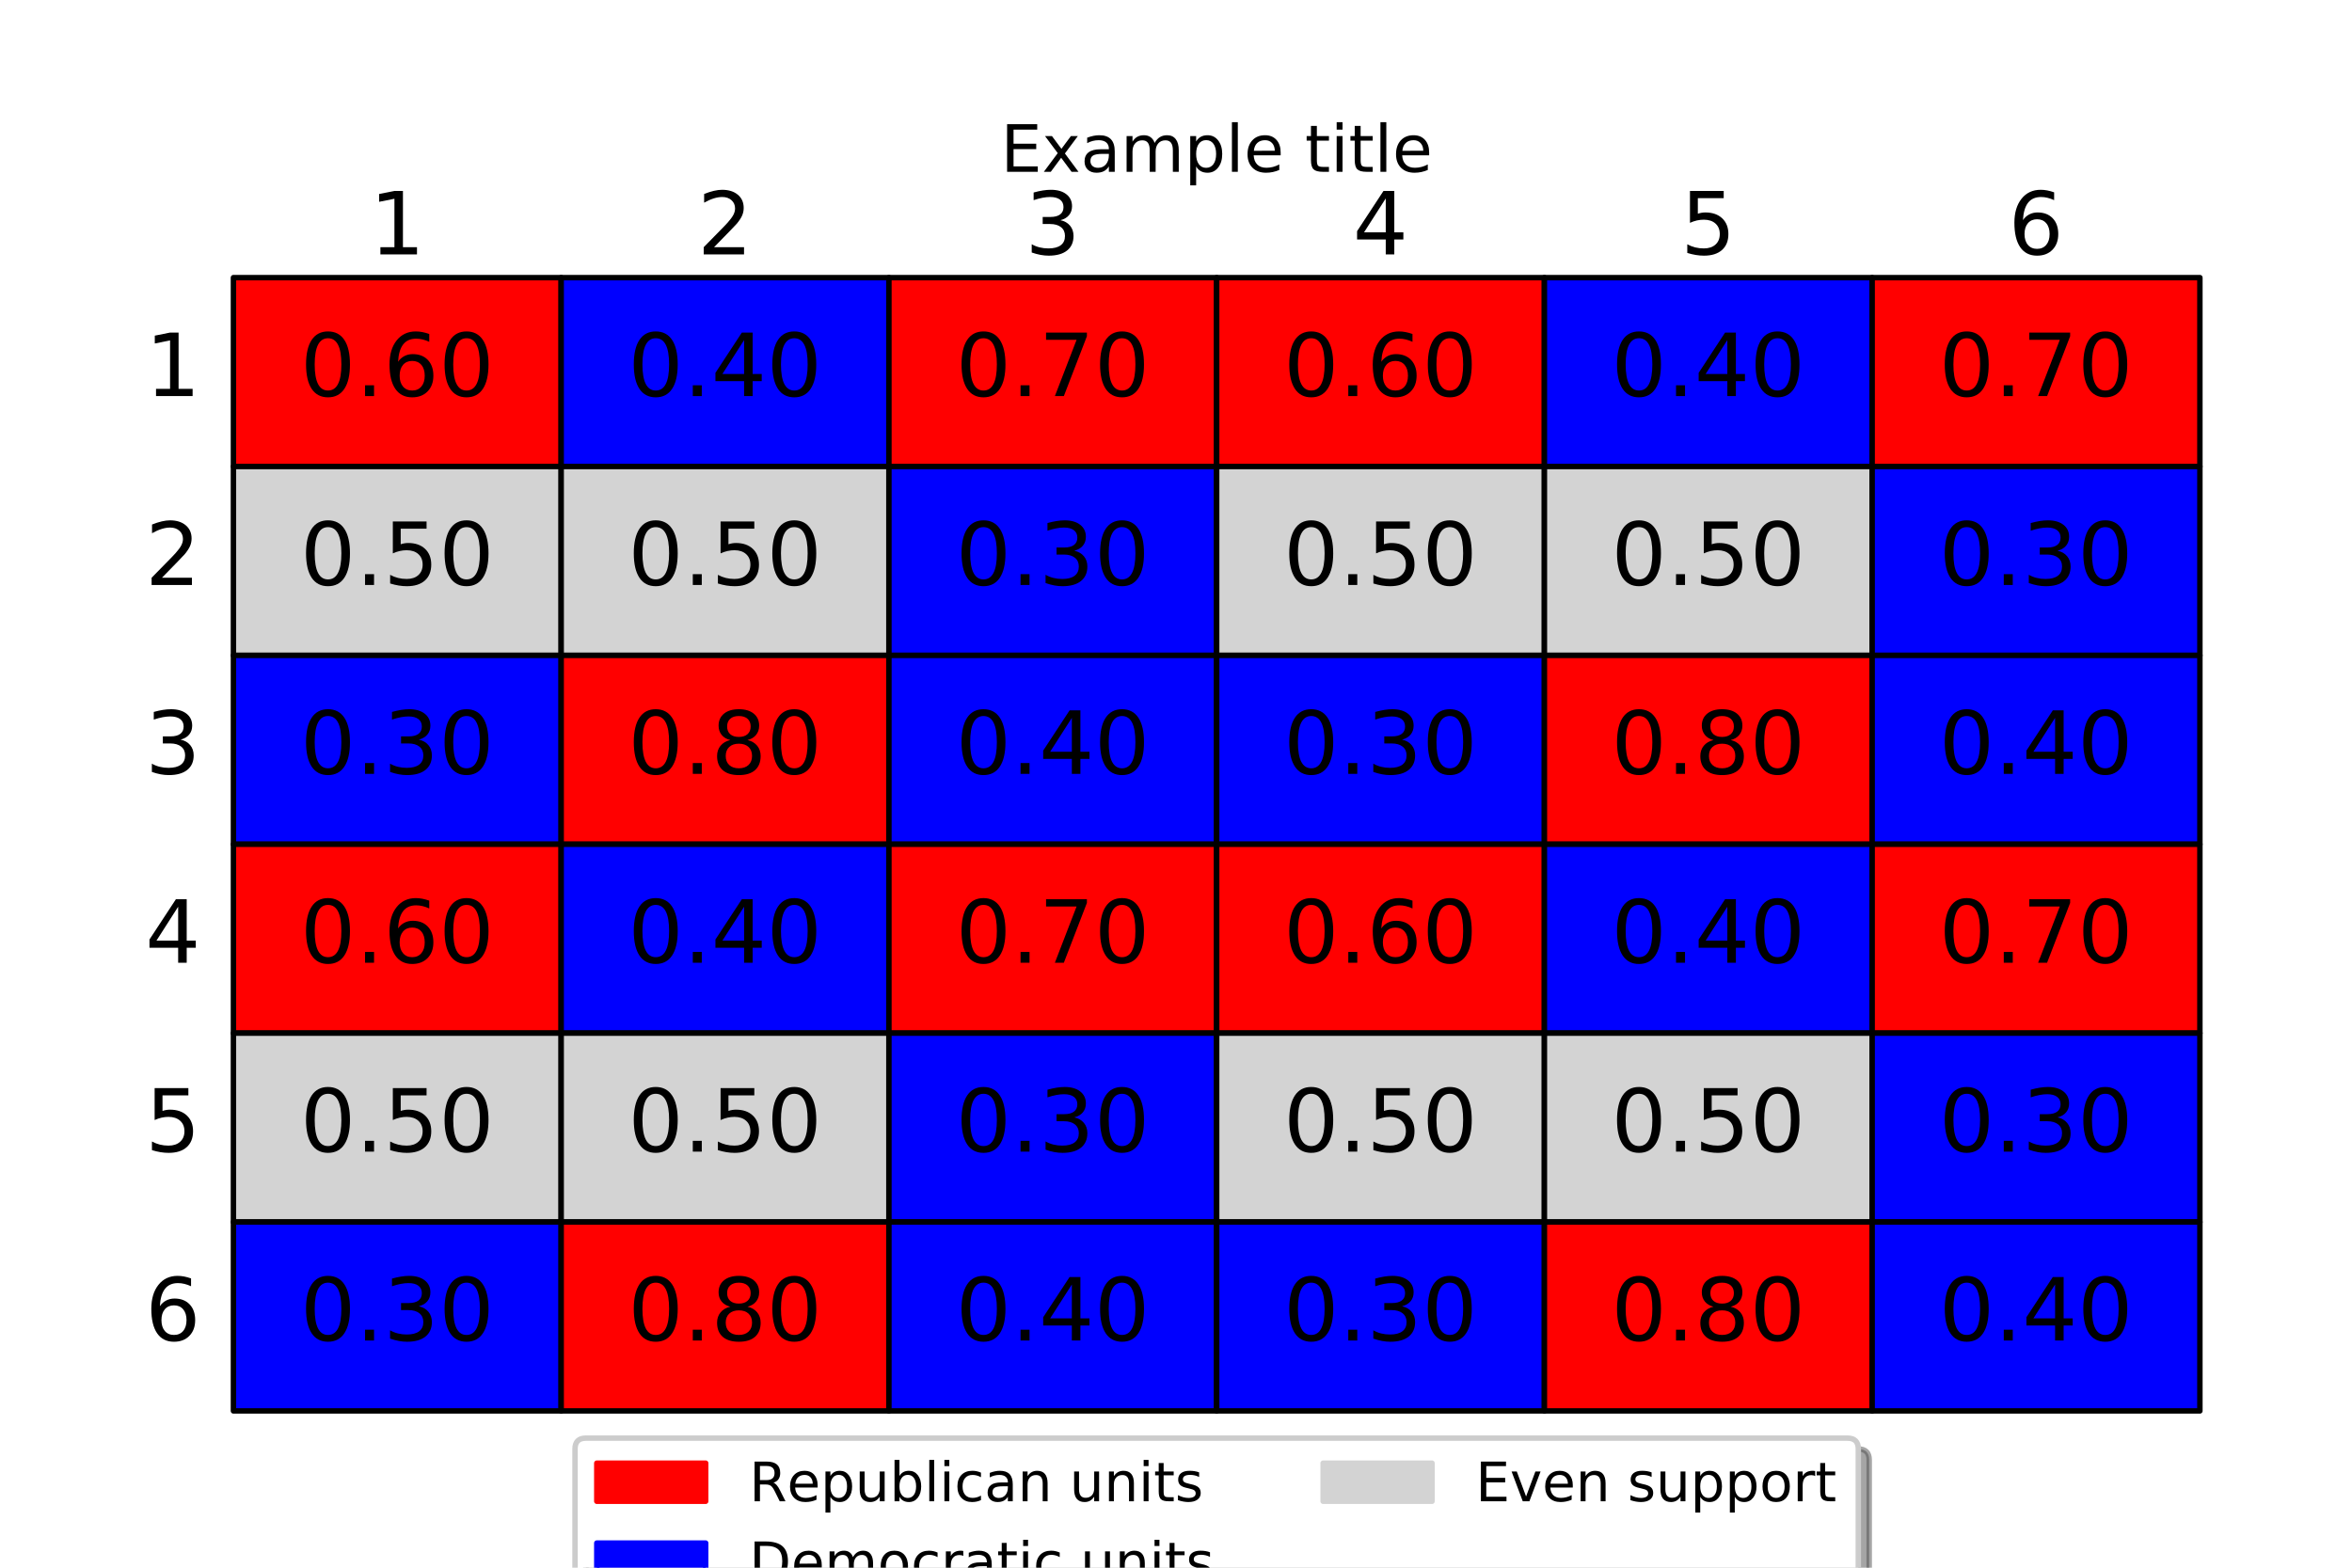 <?xml version="1.0" encoding="utf-8" standalone="no"?>
<!DOCTYPE svg PUBLIC "-//W3C//DTD SVG 1.1//EN"
  "http://www.w3.org/Graphics/SVG/1.1/DTD/svg11.dtd">
<!-- Created with matplotlib (http://matplotlib.org/) -->
<svg height="288pt" version="1.1" viewBox="0 0 432 288" width="432pt" xmlns="http://www.w3.org/2000/svg" xmlns:xlink="http://www.w3.org/1999/xlink">
 <defs>
  <style type="text/css">
*{stroke-linecap:butt;stroke-linejoin:round;}
  </style>
 </defs>
 <g id="figure_1">
  <g id="patch_1">
   <path d="M 0 288 
L 432 288 
L 432 0 
L 0 0 
z
" style="fill:#ffffff;"/>
  </g>
  <g id="axes_1">
   <g id="table_1">
    <g id="patch_2">
     <path d="M 42.875 51 
L 103.073 51 
L 103.073 33.65 
L 42.875 33.65 
z
" style="fill:none;"/>
    </g>
    <g id="text_1">
     <!-- 1 -->
     <defs>
      <path d="M 12.406 8.297 
L 28.516 8.297 
L 28.516 63.922 
L 10.984 60.406 
L 10.984 69.391 
L 28.422 72.906 
L 38.281 72.906 
L 38.281 8.297 
L 54.391 8.297 
L 54.391 0 
L 12.406 0 
z
" id="DejaVuSans-31"/>
     </defs>
     <g transform="translate(67.884 46.74)scale(0.16 -0.16)">
      <use xlink:href="#DejaVuSans-31"/>
     </g>
    </g>
    <g id="patch_3">
     <path d="M 103.073 51 
L 163.271 51 
L 163.271 33.65 
L 103.073 33.65 
z
" style="fill:none;"/>
    </g>
    <g id="text_2">
     <!-- 2 -->
     <defs>
      <path d="M 19.188 8.297 
L 53.609 8.297 
L 53.609 0 
L 7.328 0 
L 7.328 8.297 
Q 12.938 14.109 22.625 23.891 
Q 32.328 33.688 34.812 36.531 
Q 39.547 41.844 41.422 45.531 
Q 43.312 49.219 43.312 52.781 
Q 43.312 58.594 39.234 62.25 
Q 35.156 65.922 28.609 65.922 
Q 23.969 65.922 18.812 64.312 
Q 13.672 62.703 7.812 59.422 
L 7.812 69.391 
Q 13.766 71.781 18.938 73 
Q 24.125 74.219 28.422 74.219 
Q 39.75 74.219 46.484 68.547 
Q 53.219 62.891 53.219 53.422 
Q 53.219 48.922 51.531 44.891 
Q 49.859 40.875 45.406 35.406 
Q 44.188 33.984 37.641 27.219 
Q 31.109 20.453 19.188 8.297 
z
" id="DejaVuSans-32"/>
     </defs>
     <g transform="translate(128.082 46.74)scale(0.16 -0.16)">
      <use xlink:href="#DejaVuSans-32"/>
     </g>
    </g>
    <g id="patch_4">
     <path d="M 163.271 51 
L 223.469 51 
L 223.469 33.65 
L 163.271 33.65 
z
" style="fill:none;"/>
    </g>
    <g id="text_3">
     <!-- 3 -->
     <defs>
      <path d="M 40.578 39.312 
Q 47.656 37.797 51.625 33 
Q 55.609 28.219 55.609 21.188 
Q 55.609 10.406 48.188 4.484 
Q 40.766 -1.422 27.094 -1.422 
Q 22.516 -1.422 17.656 -0.516 
Q 12.797 0.391 7.625 2.203 
L 7.625 11.719 
Q 11.719 9.328 16.594 8.109 
Q 21.484 6.891 26.812 6.891 
Q 36.078 6.891 40.938 10.547 
Q 45.797 14.203 45.797 21.188 
Q 45.797 27.641 41.281 31.266 
Q 36.766 34.906 28.719 34.906 
L 20.219 34.906 
L 20.219 43.016 
L 29.109 43.016 
Q 36.375 43.016 40.234 45.922 
Q 44.094 48.828 44.094 54.297 
Q 44.094 59.906 40.109 62.906 
Q 36.141 65.922 28.719 65.922 
Q 24.656 65.922 20.016 65.031 
Q 15.375 64.156 9.812 62.312 
L 9.812 71.094 
Q 15.438 72.656 20.344 73.438 
Q 25.25 74.219 29.594 74.219 
Q 40.828 74.219 47.359 69.109 
Q 53.906 64.016 53.906 55.328 
Q 53.906 49.266 50.438 45.094 
Q 46.969 40.922 40.578 39.312 
z
" id="DejaVuSans-33"/>
     </defs>
     <g transform="translate(188.28 46.74)scale(0.16 -0.16)">
      <use xlink:href="#DejaVuSans-33"/>
     </g>
    </g>
    <g id="patch_5">
     <path d="M 223.469 51 
L 283.667 51 
L 283.667 33.65 
L 223.469 33.65 
z
" style="fill:none;"/>
    </g>
    <g id="text_4">
     <!-- 4 -->
     <defs>
      <path d="M 37.797 64.312 
L 12.891 25.391 
L 37.797 25.391 
z
M 35.203 72.906 
L 47.609 72.906 
L 47.609 25.391 
L 58.016 25.391 
L 58.016 17.188 
L 47.609 17.188 
L 47.609 0 
L 37.797 0 
L 37.797 17.188 
L 4.891 17.188 
L 4.891 26.703 
z
" id="DejaVuSans-34"/>
     </defs>
     <g transform="translate(248.478 46.74)scale(0.16 -0.16)">
      <use xlink:href="#DejaVuSans-34"/>
     </g>
    </g>
    <g id="patch_6">
     <path d="M 283.667 51 
L 343.865 51 
L 343.865 33.65 
L 283.667 33.65 
z
" style="fill:none;"/>
    </g>
    <g id="text_5">
     <!-- 5 -->
     <defs>
      <path d="M 10.797 72.906 
L 49.516 72.906 
L 49.516 64.594 
L 19.828 64.594 
L 19.828 46.734 
Q 21.969 47.469 24.109 47.828 
Q 26.266 48.188 28.422 48.188 
Q 40.625 48.188 47.75 41.5 
Q 54.891 34.812 54.891 23.391 
Q 54.891 11.625 47.562 5.094 
Q 40.234 -1.422 26.906 -1.422 
Q 22.312 -1.422 17.547 -0.641 
Q 12.797 0.141 7.719 1.703 
L 7.719 11.625 
Q 12.109 9.234 16.797 8.062 
Q 21.484 6.891 26.703 6.891 
Q 35.156 6.891 40.078 11.328 
Q 45.016 15.766 45.016 23.391 
Q 45.016 31 40.078 35.438 
Q 35.156 39.891 26.703 39.891 
Q 22.75 39.891 18.812 39.016 
Q 14.891 38.141 10.797 36.281 
z
" id="DejaVuSans-35"/>
     </defs>
     <g transform="translate(308.676 46.74)scale(0.16 -0.16)">
      <use xlink:href="#DejaVuSans-35"/>
     </g>
    </g>
    <g id="patch_7">
     <path d="M 343.865 51 
L 404.062 51 
L 404.062 33.65 
L 343.865 33.65 
z
" style="fill:none;"/>
    </g>
    <g id="text_6">
     <!-- 6 -->
     <defs>
      <path d="M 33.016 40.375 
Q 26.375 40.375 22.484 35.828 
Q 18.609 31.297 18.609 23.391 
Q 18.609 15.531 22.484 10.953 
Q 26.375 6.391 33.016 6.391 
Q 39.656 6.391 43.531 10.953 
Q 47.406 15.531 47.406 23.391 
Q 47.406 31.297 43.531 35.828 
Q 39.656 40.375 33.016 40.375 
z
M 52.594 71.297 
L 52.594 62.312 
Q 48.875 64.062 45.094 64.984 
Q 41.312 65.922 37.594 65.922 
Q 27.828 65.922 22.672 59.328 
Q 17.531 52.734 16.797 39.406 
Q 19.672 43.656 24.016 45.922 
Q 28.375 48.188 33.594 48.188 
Q 44.578 48.188 50.953 41.516 
Q 57.328 34.859 57.328 23.391 
Q 57.328 12.156 50.688 5.359 
Q 44.047 -1.422 33.016 -1.422 
Q 20.359 -1.422 13.672 8.266 
Q 6.984 17.969 6.984 36.375 
Q 6.984 53.656 15.188 63.938 
Q 23.391 74.219 37.203 74.219 
Q 40.922 74.219 44.703 73.484 
Q 48.484 72.75 52.594 71.297 
z
" id="DejaVuSans-36"/>
     </defs>
     <g transform="translate(368.874 46.74)scale(0.16 -0.16)">
      <use xlink:href="#DejaVuSans-36"/>
     </g>
    </g>
    <g id="patch_8">
     <path d="M -17.323 85.7 
L 42.875 85.7 
L 42.875 51 
L -17.323 51 
z
" style="fill:none;"/>
    </g>
    <g id="text_7">
     <!-- 1 -->
     <g transform="translate(26.675 72.765)scale(0.16 -0.16)">
      <use xlink:href="#DejaVuSans-31"/>
     </g>
    </g>
    <g id="patch_9">
     <path d="M 42.875 85.7 
L 103.073 85.7 
L 103.073 51 
L 42.875 51 
z
" style="fill:#ff0000;stroke:#000000;stroke-linejoin:miter;"/>
    </g>
    <g id="text_8">
     <!-- 0.60 -->
     <defs>
      <path d="M 31.781 66.406 
Q 24.172 66.406 20.328 58.906 
Q 16.5 51.422 16.5 36.375 
Q 16.5 21.391 20.328 13.891 
Q 24.172 6.391 31.781 6.391 
Q 39.453 6.391 43.281 13.891 
Q 47.125 21.391 47.125 36.375 
Q 47.125 51.422 43.281 58.906 
Q 39.453 66.406 31.781 66.406 
z
M 31.781 74.219 
Q 44.047 74.219 50.516 64.516 
Q 56.984 54.828 56.984 36.375 
Q 56.984 17.969 50.516 8.266 
Q 44.047 -1.422 31.781 -1.422 
Q 19.531 -1.422 13.062 8.266 
Q 6.594 17.969 6.594 36.375 
Q 6.594 54.828 13.062 64.516 
Q 19.531 74.219 31.781 74.219 
z
" id="DejaVuSans-30"/>
      <path d="M 10.688 12.406 
L 21 12.406 
L 21 0 
L 10.688 0 
z
" id="DejaVuSans-2e"/>
     </defs>
     <g transform="translate(55.161 72.765)scale(0.16 -0.16)">
      <use xlink:href="#DejaVuSans-30"/>
      <use x="63.623" xlink:href="#DejaVuSans-2e"/>
      <use x="95.41" xlink:href="#DejaVuSans-36"/>
      <use x="159.033" xlink:href="#DejaVuSans-30"/>
     </g>
    </g>
    <g id="patch_10">
     <path d="M 103.073 85.7 
L 163.271 85.7 
L 163.271 51 
L 103.073 51 
z
" style="fill:#0000ff;stroke:#000000;stroke-linejoin:miter;"/>
    </g>
    <g id="text_9">
     <!-- 0.40 -->
     <g transform="translate(115.359 72.765)scale(0.16 -0.16)">
      <use xlink:href="#DejaVuSans-30"/>
      <use x="63.623" xlink:href="#DejaVuSans-2e"/>
      <use x="95.41" xlink:href="#DejaVuSans-34"/>
      <use x="159.033" xlink:href="#DejaVuSans-30"/>
     </g>
    </g>
    <g id="patch_11">
     <path d="M 163.271 85.7 
L 223.469 85.7 
L 223.469 51 
L 163.271 51 
z
" style="fill:#ff0000;stroke:#000000;stroke-linejoin:miter;"/>
    </g>
    <g id="text_10">
     <!-- 0.70 -->
     <defs>
      <path d="M 8.203 72.906 
L 55.078 72.906 
L 55.078 68.703 
L 28.609 0 
L 18.312 0 
L 43.219 64.594 
L 8.203 64.594 
z
" id="DejaVuSans-37"/>
     </defs>
     <g transform="translate(175.557 72.765)scale(0.16 -0.16)">
      <use xlink:href="#DejaVuSans-30"/>
      <use x="63.623" xlink:href="#DejaVuSans-2e"/>
      <use x="95.41" xlink:href="#DejaVuSans-37"/>
      <use x="159.033" xlink:href="#DejaVuSans-30"/>
     </g>
    </g>
    <g id="patch_12">
     <path d="M 223.469 85.7 
L 283.667 85.7 
L 283.667 51 
L 223.469 51 
z
" style="fill:#ff0000;stroke:#000000;stroke-linejoin:miter;"/>
    </g>
    <g id="text_11">
     <!-- 0.60 -->
     <g transform="translate(235.755 72.765)scale(0.16 -0.16)">
      <use xlink:href="#DejaVuSans-30"/>
      <use x="63.623" xlink:href="#DejaVuSans-2e"/>
      <use x="95.41" xlink:href="#DejaVuSans-36"/>
      <use x="159.033" xlink:href="#DejaVuSans-30"/>
     </g>
    </g>
    <g id="patch_13">
     <path d="M 283.667 85.7 
L 343.865 85.7 
L 343.865 51 
L 283.667 51 
z
" style="fill:#0000ff;stroke:#000000;stroke-linejoin:miter;"/>
    </g>
    <g id="text_12">
     <!-- 0.40 -->
     <g transform="translate(295.953 72.765)scale(0.16 -0.16)">
      <use xlink:href="#DejaVuSans-30"/>
      <use x="63.623" xlink:href="#DejaVuSans-2e"/>
      <use x="95.41" xlink:href="#DejaVuSans-34"/>
      <use x="159.033" xlink:href="#DejaVuSans-30"/>
     </g>
    </g>
    <g id="patch_14">
     <path d="M 343.865 85.7 
L 404.062 85.7 
L 404.062 51 
L 343.865 51 
z
" style="fill:#ff0000;stroke:#000000;stroke-linejoin:miter;"/>
    </g>
    <g id="text_13">
     <!-- 0.70 -->
     <g transform="translate(356.151 72.765)scale(0.16 -0.16)">
      <use xlink:href="#DejaVuSans-30"/>
      <use x="63.623" xlink:href="#DejaVuSans-2e"/>
      <use x="95.41" xlink:href="#DejaVuSans-37"/>
      <use x="159.033" xlink:href="#DejaVuSans-30"/>
     </g>
    </g>
    <g id="patch_15">
     <path d="M -17.323 120.4 
L 42.875 120.4 
L 42.875 85.7 
L -17.323 85.7 
z
" style="fill:none;"/>
    </g>
    <g id="text_14">
     <!-- 2 -->
     <g transform="translate(26.675 107.465)scale(0.16 -0.16)">
      <use xlink:href="#DejaVuSans-32"/>
     </g>
    </g>
    <g id="patch_16">
     <path d="M 42.875 120.4 
L 103.073 120.4 
L 103.073 85.7 
L 42.875 85.7 
z
" style="fill:#d3d3d3;stroke:#000000;stroke-linejoin:miter;"/>
    </g>
    <g id="text_15">
     <!-- 0.50 -->
     <g transform="translate(55.161 107.465)scale(0.16 -0.16)">
      <use xlink:href="#DejaVuSans-30"/>
      <use x="63.623" xlink:href="#DejaVuSans-2e"/>
      <use x="95.41" xlink:href="#DejaVuSans-35"/>
      <use x="159.033" xlink:href="#DejaVuSans-30"/>
     </g>
    </g>
    <g id="patch_17">
     <path d="M 103.073 120.4 
L 163.271 120.4 
L 163.271 85.7 
L 103.073 85.7 
z
" style="fill:#d3d3d3;stroke:#000000;stroke-linejoin:miter;"/>
    </g>
    <g id="text_16">
     <!-- 0.50 -->
     <g transform="translate(115.359 107.465)scale(0.16 -0.16)">
      <use xlink:href="#DejaVuSans-30"/>
      <use x="63.623" xlink:href="#DejaVuSans-2e"/>
      <use x="95.41" xlink:href="#DejaVuSans-35"/>
      <use x="159.033" xlink:href="#DejaVuSans-30"/>
     </g>
    </g>
    <g id="patch_18">
     <path d="M 163.271 120.4 
L 223.469 120.4 
L 223.469 85.7 
L 163.271 85.7 
z
" style="fill:#0000ff;stroke:#000000;stroke-linejoin:miter;"/>
    </g>
    <g id="text_17">
     <!-- 0.30 -->
     <g transform="translate(175.557 107.465)scale(0.16 -0.16)">
      <use xlink:href="#DejaVuSans-30"/>
      <use x="63.623" xlink:href="#DejaVuSans-2e"/>
      <use x="95.41" xlink:href="#DejaVuSans-33"/>
      <use x="159.033" xlink:href="#DejaVuSans-30"/>
     </g>
    </g>
    <g id="patch_19">
     <path d="M 223.469 120.4 
L 283.667 120.4 
L 283.667 85.7 
L 223.469 85.7 
z
" style="fill:#d3d3d3;stroke:#000000;stroke-linejoin:miter;"/>
    </g>
    <g id="text_18">
     <!-- 0.50 -->
     <g transform="translate(235.755 107.465)scale(0.16 -0.16)">
      <use xlink:href="#DejaVuSans-30"/>
      <use x="63.623" xlink:href="#DejaVuSans-2e"/>
      <use x="95.41" xlink:href="#DejaVuSans-35"/>
      <use x="159.033" xlink:href="#DejaVuSans-30"/>
     </g>
    </g>
    <g id="patch_20">
     <path d="M 283.667 120.4 
L 343.865 120.4 
L 343.865 85.7 
L 283.667 85.7 
z
" style="fill:#d3d3d3;stroke:#000000;stroke-linejoin:miter;"/>
    </g>
    <g id="text_19">
     <!-- 0.50 -->
     <g transform="translate(295.953 107.465)scale(0.16 -0.16)">
      <use xlink:href="#DejaVuSans-30"/>
      <use x="63.623" xlink:href="#DejaVuSans-2e"/>
      <use x="95.41" xlink:href="#DejaVuSans-35"/>
      <use x="159.033" xlink:href="#DejaVuSans-30"/>
     </g>
    </g>
    <g id="patch_21">
     <path d="M 343.865 120.4 
L 404.062 120.4 
L 404.062 85.7 
L 343.865 85.7 
z
" style="fill:#0000ff;stroke:#000000;stroke-linejoin:miter;"/>
    </g>
    <g id="text_20">
     <!-- 0.30 -->
     <g transform="translate(356.151 107.465)scale(0.16 -0.16)">
      <use xlink:href="#DejaVuSans-30"/>
      <use x="63.623" xlink:href="#DejaVuSans-2e"/>
      <use x="95.41" xlink:href="#DejaVuSans-33"/>
      <use x="159.033" xlink:href="#DejaVuSans-30"/>
     </g>
    </g>
    <g id="patch_22">
     <path d="M -17.323 155.1 
L 42.875 155.1 
L 42.875 120.4 
L -17.323 120.4 
z
" style="fill:none;"/>
    </g>
    <g id="text_21">
     <!-- 3 -->
     <g transform="translate(26.675 142.165)scale(0.16 -0.16)">
      <use xlink:href="#DejaVuSans-33"/>
     </g>
    </g>
    <g id="patch_23">
     <path d="M 42.875 155.1 
L 103.073 155.1 
L 103.073 120.4 
L 42.875 120.4 
z
" style="fill:#0000ff;stroke:#000000;stroke-linejoin:miter;"/>
    </g>
    <g id="text_22">
     <!-- 0.30 -->
     <g transform="translate(55.161 142.165)scale(0.16 -0.16)">
      <use xlink:href="#DejaVuSans-30"/>
      <use x="63.623" xlink:href="#DejaVuSans-2e"/>
      <use x="95.41" xlink:href="#DejaVuSans-33"/>
      <use x="159.033" xlink:href="#DejaVuSans-30"/>
     </g>
    </g>
    <g id="patch_24">
     <path d="M 103.073 155.1 
L 163.271 155.1 
L 163.271 120.4 
L 103.073 120.4 
z
" style="fill:#ff0000;stroke:#000000;stroke-linejoin:miter;"/>
    </g>
    <g id="text_23">
     <!-- 0.80 -->
     <defs>
      <path d="M 31.781 34.625 
Q 24.75 34.625 20.719 30.859 
Q 16.703 27.094 16.703 20.516 
Q 16.703 13.922 20.719 10.156 
Q 24.75 6.391 31.781 6.391 
Q 38.812 6.391 42.859 10.172 
Q 46.922 13.969 46.922 20.516 
Q 46.922 27.094 42.891 30.859 
Q 38.875 34.625 31.781 34.625 
z
M 21.922 38.812 
Q 15.578 40.375 12.031 44.719 
Q 8.5 49.078 8.5 55.328 
Q 8.5 64.062 14.719 69.141 
Q 20.953 74.219 31.781 74.219 
Q 42.672 74.219 48.875 69.141 
Q 55.078 64.062 55.078 55.328 
Q 55.078 49.078 51.531 44.719 
Q 48 40.375 41.703 38.812 
Q 48.828 37.156 52.797 32.312 
Q 56.781 27.484 56.781 20.516 
Q 56.781 9.906 50.312 4.234 
Q 43.844 -1.422 31.781 -1.422 
Q 19.734 -1.422 13.25 4.234 
Q 6.781 9.906 6.781 20.516 
Q 6.781 27.484 10.781 32.312 
Q 14.797 37.156 21.922 38.812 
z
M 18.312 54.391 
Q 18.312 48.734 21.844 45.562 
Q 25.391 42.391 31.781 42.391 
Q 38.141 42.391 41.719 45.562 
Q 45.312 48.734 45.312 54.391 
Q 45.312 60.062 41.719 63.234 
Q 38.141 66.406 31.781 66.406 
Q 25.391 66.406 21.844 63.234 
Q 18.312 60.062 18.312 54.391 
z
" id="DejaVuSans-38"/>
     </defs>
     <g transform="translate(115.359 142.165)scale(0.16 -0.16)">
      <use xlink:href="#DejaVuSans-30"/>
      <use x="63.623" xlink:href="#DejaVuSans-2e"/>
      <use x="95.41" xlink:href="#DejaVuSans-38"/>
      <use x="159.033" xlink:href="#DejaVuSans-30"/>
     </g>
    </g>
    <g id="patch_25">
     <path d="M 163.271 155.1 
L 223.469 155.1 
L 223.469 120.4 
L 163.271 120.4 
z
" style="fill:#0000ff;stroke:#000000;stroke-linejoin:miter;"/>
    </g>
    <g id="text_24">
     <!-- 0.40 -->
     <g transform="translate(175.557 142.165)scale(0.16 -0.16)">
      <use xlink:href="#DejaVuSans-30"/>
      <use x="63.623" xlink:href="#DejaVuSans-2e"/>
      <use x="95.41" xlink:href="#DejaVuSans-34"/>
      <use x="159.033" xlink:href="#DejaVuSans-30"/>
     </g>
    </g>
    <g id="patch_26">
     <path d="M 223.469 155.1 
L 283.667 155.1 
L 283.667 120.4 
L 223.469 120.4 
z
" style="fill:#0000ff;stroke:#000000;stroke-linejoin:miter;"/>
    </g>
    <g id="text_25">
     <!-- 0.30 -->
     <g transform="translate(235.755 142.165)scale(0.16 -0.16)">
      <use xlink:href="#DejaVuSans-30"/>
      <use x="63.623" xlink:href="#DejaVuSans-2e"/>
      <use x="95.41" xlink:href="#DejaVuSans-33"/>
      <use x="159.033" xlink:href="#DejaVuSans-30"/>
     </g>
    </g>
    <g id="patch_27">
     <path d="M 283.667 155.1 
L 343.865 155.1 
L 343.865 120.4 
L 283.667 120.4 
z
" style="fill:#ff0000;stroke:#000000;stroke-linejoin:miter;"/>
    </g>
    <g id="text_26">
     <!-- 0.80 -->
     <g transform="translate(295.953 142.165)scale(0.16 -0.16)">
      <use xlink:href="#DejaVuSans-30"/>
      <use x="63.623" xlink:href="#DejaVuSans-2e"/>
      <use x="95.41" xlink:href="#DejaVuSans-38"/>
      <use x="159.033" xlink:href="#DejaVuSans-30"/>
     </g>
    </g>
    <g id="patch_28">
     <path d="M 343.865 155.1 
L 404.062 155.1 
L 404.062 120.4 
L 343.865 120.4 
z
" style="fill:#0000ff;stroke:#000000;stroke-linejoin:miter;"/>
    </g>
    <g id="text_27">
     <!-- 0.40 -->
     <g transform="translate(356.151 142.165)scale(0.16 -0.16)">
      <use xlink:href="#DejaVuSans-30"/>
      <use x="63.623" xlink:href="#DejaVuSans-2e"/>
      <use x="95.41" xlink:href="#DejaVuSans-34"/>
      <use x="159.033" xlink:href="#DejaVuSans-30"/>
     </g>
    </g>
    <g id="patch_29">
     <path d="M -17.323 189.8 
L 42.875 189.8 
L 42.875 155.1 
L -17.323 155.1 
z
" style="fill:none;"/>
    </g>
    <g id="text_28">
     <!-- 4 -->
     <g transform="translate(26.675 176.865)scale(0.16 -0.16)">
      <use xlink:href="#DejaVuSans-34"/>
     </g>
    </g>
    <g id="patch_30">
     <path d="M 42.875 189.8 
L 103.073 189.8 
L 103.073 155.1 
L 42.875 155.1 
z
" style="fill:#ff0000;stroke:#000000;stroke-linejoin:miter;"/>
    </g>
    <g id="text_29">
     <!-- 0.60 -->
     <g transform="translate(55.161 176.865)scale(0.16 -0.16)">
      <use xlink:href="#DejaVuSans-30"/>
      <use x="63.623" xlink:href="#DejaVuSans-2e"/>
      <use x="95.41" xlink:href="#DejaVuSans-36"/>
      <use x="159.033" xlink:href="#DejaVuSans-30"/>
     </g>
    </g>
    <g id="patch_31">
     <path d="M 103.073 189.8 
L 163.271 189.8 
L 163.271 155.1 
L 103.073 155.1 
z
" style="fill:#0000ff;stroke:#000000;stroke-linejoin:miter;"/>
    </g>
    <g id="text_30">
     <!-- 0.40 -->
     <g transform="translate(115.359 176.865)scale(0.16 -0.16)">
      <use xlink:href="#DejaVuSans-30"/>
      <use x="63.623" xlink:href="#DejaVuSans-2e"/>
      <use x="95.41" xlink:href="#DejaVuSans-34"/>
      <use x="159.033" xlink:href="#DejaVuSans-30"/>
     </g>
    </g>
    <g id="patch_32">
     <path d="M 163.271 189.8 
L 223.469 189.8 
L 223.469 155.1 
L 163.271 155.1 
z
" style="fill:#ff0000;stroke:#000000;stroke-linejoin:miter;"/>
    </g>
    <g id="text_31">
     <!-- 0.70 -->
     <g transform="translate(175.557 176.865)scale(0.16 -0.16)">
      <use xlink:href="#DejaVuSans-30"/>
      <use x="63.623" xlink:href="#DejaVuSans-2e"/>
      <use x="95.41" xlink:href="#DejaVuSans-37"/>
      <use x="159.033" xlink:href="#DejaVuSans-30"/>
     </g>
    </g>
    <g id="patch_33">
     <path d="M 223.469 189.8 
L 283.667 189.8 
L 283.667 155.1 
L 223.469 155.1 
z
" style="fill:#ff0000;stroke:#000000;stroke-linejoin:miter;"/>
    </g>
    <g id="text_32">
     <!-- 0.60 -->
     <g transform="translate(235.755 176.865)scale(0.16 -0.16)">
      <use xlink:href="#DejaVuSans-30"/>
      <use x="63.623" xlink:href="#DejaVuSans-2e"/>
      <use x="95.41" xlink:href="#DejaVuSans-36"/>
      <use x="159.033" xlink:href="#DejaVuSans-30"/>
     </g>
    </g>
    <g id="patch_34">
     <path d="M 283.667 189.8 
L 343.865 189.8 
L 343.865 155.1 
L 283.667 155.1 
z
" style="fill:#0000ff;stroke:#000000;stroke-linejoin:miter;"/>
    </g>
    <g id="text_33">
     <!-- 0.40 -->
     <g transform="translate(295.953 176.865)scale(0.16 -0.16)">
      <use xlink:href="#DejaVuSans-30"/>
      <use x="63.623" xlink:href="#DejaVuSans-2e"/>
      <use x="95.41" xlink:href="#DejaVuSans-34"/>
      <use x="159.033" xlink:href="#DejaVuSans-30"/>
     </g>
    </g>
    <g id="patch_35">
     <path d="M 343.865 189.8 
L 404.062 189.8 
L 404.062 155.1 
L 343.865 155.1 
z
" style="fill:#ff0000;stroke:#000000;stroke-linejoin:miter;"/>
    </g>
    <g id="text_34">
     <!-- 0.70 -->
     <g transform="translate(356.151 176.865)scale(0.16 -0.16)">
      <use xlink:href="#DejaVuSans-30"/>
      <use x="63.623" xlink:href="#DejaVuSans-2e"/>
      <use x="95.41" xlink:href="#DejaVuSans-37"/>
      <use x="159.033" xlink:href="#DejaVuSans-30"/>
     </g>
    </g>
    <g id="patch_36">
     <path d="M -17.323 224.5 
L 42.875 224.5 
L 42.875 189.8 
L -17.323 189.8 
z
" style="fill:none;"/>
    </g>
    <g id="text_35">
     <!-- 5 -->
     <g transform="translate(26.675 211.565)scale(0.16 -0.16)">
      <use xlink:href="#DejaVuSans-35"/>
     </g>
    </g>
    <g id="patch_37">
     <path d="M 42.875 224.5 
L 103.073 224.5 
L 103.073 189.8 
L 42.875 189.8 
z
" style="fill:#d3d3d3;stroke:#000000;stroke-linejoin:miter;"/>
    </g>
    <g id="text_36">
     <!-- 0.50 -->
     <g transform="translate(55.161 211.565)scale(0.16 -0.16)">
      <use xlink:href="#DejaVuSans-30"/>
      <use x="63.623" xlink:href="#DejaVuSans-2e"/>
      <use x="95.41" xlink:href="#DejaVuSans-35"/>
      <use x="159.033" xlink:href="#DejaVuSans-30"/>
     </g>
    </g>
    <g id="patch_38">
     <path d="M 103.073 224.5 
L 163.271 224.5 
L 163.271 189.8 
L 103.073 189.8 
z
" style="fill:#d3d3d3;stroke:#000000;stroke-linejoin:miter;"/>
    </g>
    <g id="text_37">
     <!-- 0.50 -->
     <g transform="translate(115.359 211.565)scale(0.16 -0.16)">
      <use xlink:href="#DejaVuSans-30"/>
      <use x="63.623" xlink:href="#DejaVuSans-2e"/>
      <use x="95.41" xlink:href="#DejaVuSans-35"/>
      <use x="159.033" xlink:href="#DejaVuSans-30"/>
     </g>
    </g>
    <g id="patch_39">
     <path d="M 163.271 224.5 
L 223.469 224.5 
L 223.469 189.8 
L 163.271 189.8 
z
" style="fill:#0000ff;stroke:#000000;stroke-linejoin:miter;"/>
    </g>
    <g id="text_38">
     <!-- 0.30 -->
     <g transform="translate(175.557 211.565)scale(0.16 -0.16)">
      <use xlink:href="#DejaVuSans-30"/>
      <use x="63.623" xlink:href="#DejaVuSans-2e"/>
      <use x="95.41" xlink:href="#DejaVuSans-33"/>
      <use x="159.033" xlink:href="#DejaVuSans-30"/>
     </g>
    </g>
    <g id="patch_40">
     <path d="M 223.469 224.5 
L 283.667 224.5 
L 283.667 189.8 
L 223.469 189.8 
z
" style="fill:#d3d3d3;stroke:#000000;stroke-linejoin:miter;"/>
    </g>
    <g id="text_39">
     <!-- 0.50 -->
     <g transform="translate(235.755 211.565)scale(0.16 -0.16)">
      <use xlink:href="#DejaVuSans-30"/>
      <use x="63.623" xlink:href="#DejaVuSans-2e"/>
      <use x="95.41" xlink:href="#DejaVuSans-35"/>
      <use x="159.033" xlink:href="#DejaVuSans-30"/>
     </g>
    </g>
    <g id="patch_41">
     <path d="M 283.667 224.5 
L 343.865 224.5 
L 343.865 189.8 
L 283.667 189.8 
z
" style="fill:#d3d3d3;stroke:#000000;stroke-linejoin:miter;"/>
    </g>
    <g id="text_40">
     <!-- 0.50 -->
     <g transform="translate(295.953 211.565)scale(0.16 -0.16)">
      <use xlink:href="#DejaVuSans-30"/>
      <use x="63.623" xlink:href="#DejaVuSans-2e"/>
      <use x="95.41" xlink:href="#DejaVuSans-35"/>
      <use x="159.033" xlink:href="#DejaVuSans-30"/>
     </g>
    </g>
    <g id="patch_42">
     <path d="M 343.865 224.5 
L 404.062 224.5 
L 404.062 189.8 
L 343.865 189.8 
z
" style="fill:#0000ff;stroke:#000000;stroke-linejoin:miter;"/>
    </g>
    <g id="text_41">
     <!-- 0.30 -->
     <g transform="translate(356.151 211.565)scale(0.16 -0.16)">
      <use xlink:href="#DejaVuSans-30"/>
      <use x="63.623" xlink:href="#DejaVuSans-2e"/>
      <use x="95.41" xlink:href="#DejaVuSans-33"/>
      <use x="159.033" xlink:href="#DejaVuSans-30"/>
     </g>
    </g>
    <g id="patch_43">
     <path d="M -17.323 259.2 
L 42.875 259.2 
L 42.875 224.5 
L -17.323 224.5 
z
" style="fill:none;"/>
    </g>
    <g id="text_42">
     <!-- 6 -->
     <g transform="translate(26.675 246.265)scale(0.16 -0.16)">
      <use xlink:href="#DejaVuSans-36"/>
     </g>
    </g>
    <g id="patch_44">
     <path d="M 42.875 259.2 
L 103.073 259.2 
L 103.073 224.5 
L 42.875 224.5 
z
" style="fill:#0000ff;stroke:#000000;stroke-linejoin:miter;"/>
    </g>
    <g id="text_43">
     <!-- 0.30 -->
     <g transform="translate(55.161 246.265)scale(0.16 -0.16)">
      <use xlink:href="#DejaVuSans-30"/>
      <use x="63.623" xlink:href="#DejaVuSans-2e"/>
      <use x="95.41" xlink:href="#DejaVuSans-33"/>
      <use x="159.033" xlink:href="#DejaVuSans-30"/>
     </g>
    </g>
    <g id="patch_45">
     <path d="M 103.073 259.2 
L 163.271 259.2 
L 163.271 224.5 
L 103.073 224.5 
z
" style="fill:#ff0000;stroke:#000000;stroke-linejoin:miter;"/>
    </g>
    <g id="text_44">
     <!-- 0.80 -->
     <g transform="translate(115.359 246.265)scale(0.16 -0.16)">
      <use xlink:href="#DejaVuSans-30"/>
      <use x="63.623" xlink:href="#DejaVuSans-2e"/>
      <use x="95.41" xlink:href="#DejaVuSans-38"/>
      <use x="159.033" xlink:href="#DejaVuSans-30"/>
     </g>
    </g>
    <g id="patch_46">
     <path d="M 163.271 259.2 
L 223.469 259.2 
L 223.469 224.5 
L 163.271 224.5 
z
" style="fill:#0000ff;stroke:#000000;stroke-linejoin:miter;"/>
    </g>
    <g id="text_45">
     <!-- 0.40 -->
     <g transform="translate(175.557 246.265)scale(0.16 -0.16)">
      <use xlink:href="#DejaVuSans-30"/>
      <use x="63.623" xlink:href="#DejaVuSans-2e"/>
      <use x="95.41" xlink:href="#DejaVuSans-34"/>
      <use x="159.033" xlink:href="#DejaVuSans-30"/>
     </g>
    </g>
    <g id="patch_47">
     <path d="M 223.469 259.2 
L 283.667 259.2 
L 283.667 224.5 
L 223.469 224.5 
z
" style="fill:#0000ff;stroke:#000000;stroke-linejoin:miter;"/>
    </g>
    <g id="text_46">
     <!-- 0.30 -->
     <g transform="translate(235.755 246.265)scale(0.16 -0.16)">
      <use xlink:href="#DejaVuSans-30"/>
      <use x="63.623" xlink:href="#DejaVuSans-2e"/>
      <use x="95.41" xlink:href="#DejaVuSans-33"/>
      <use x="159.033" xlink:href="#DejaVuSans-30"/>
     </g>
    </g>
    <g id="patch_48">
     <path d="M 283.667 259.2 
L 343.865 259.2 
L 343.865 224.5 
L 283.667 224.5 
z
" style="fill:#ff0000;stroke:#000000;stroke-linejoin:miter;"/>
    </g>
    <g id="text_47">
     <!-- 0.80 -->
     <g transform="translate(295.953 246.265)scale(0.16 -0.16)">
      <use xlink:href="#DejaVuSans-30"/>
      <use x="63.623" xlink:href="#DejaVuSans-2e"/>
      <use x="95.41" xlink:href="#DejaVuSans-38"/>
      <use x="159.033" xlink:href="#DejaVuSans-30"/>
     </g>
    </g>
    <g id="patch_49">
     <path d="M 343.865 259.2 
L 404.062 259.2 
L 404.062 224.5 
L 343.865 224.5 
z
" style="fill:#0000ff;stroke:#000000;stroke-linejoin:miter;"/>
    </g>
    <g id="text_48">
     <!-- 0.40 -->
     <g transform="translate(356.151 246.265)scale(0.16 -0.16)">
      <use xlink:href="#DejaVuSans-30"/>
      <use x="63.623" xlink:href="#DejaVuSans-2e"/>
      <use x="95.41" xlink:href="#DejaVuSans-34"/>
      <use x="159.033" xlink:href="#DejaVuSans-30"/>
     </g>
    </g>
   </g>
   <g id="text_49">
    <!-- Example title -->
    <defs>
     <path d="M 9.812 72.906 
L 55.906 72.906 
L 55.906 64.594 
L 19.672 64.594 
L 19.672 43.016 
L 54.391 43.016 
L 54.391 34.719 
L 19.672 34.719 
L 19.672 8.297 
L 56.781 8.297 
L 56.781 0 
L 9.812 0 
z
" id="DejaVuSans-45"/>
     <path d="M 54.891 54.688 
L 35.109 28.078 
L 55.906 0 
L 45.312 0 
L 29.391 21.484 
L 13.484 0 
L 2.875 0 
L 24.125 28.609 
L 4.688 54.688 
L 15.281 54.688 
L 29.781 35.203 
L 44.281 54.688 
z
" id="DejaVuSans-78"/>
     <path d="M 34.281 27.484 
Q 23.391 27.484 19.188 25 
Q 14.984 22.516 14.984 16.5 
Q 14.984 11.719 18.141 8.906 
Q 21.297 6.109 26.703 6.109 
Q 34.188 6.109 38.703 11.406 
Q 43.219 16.703 43.219 25.484 
L 43.219 27.484 
z
M 52.203 31.203 
L 52.203 0 
L 43.219 0 
L 43.219 8.297 
Q 40.141 3.328 35.547 0.953 
Q 30.953 -1.422 24.312 -1.422 
Q 15.922 -1.422 10.953 3.297 
Q 6 8.016 6 15.922 
Q 6 25.141 12.172 29.828 
Q 18.359 34.516 30.609 34.516 
L 43.219 34.516 
L 43.219 35.406 
Q 43.219 41.609 39.141 45 
Q 35.062 48.391 27.688 48.391 
Q 23 48.391 18.547 47.266 
Q 14.109 46.141 10.016 43.891 
L 10.016 52.203 
Q 14.938 54.109 19.578 55.047 
Q 24.219 56 28.609 56 
Q 40.484 56 46.344 49.844 
Q 52.203 43.703 52.203 31.203 
z
" id="DejaVuSans-61"/>
     <path d="M 52 44.188 
Q 55.375 50.25 60.062 53.125 
Q 64.75 56 71.094 56 
Q 79.641 56 84.281 50.016 
Q 88.922 44.047 88.922 33.016 
L 88.922 0 
L 79.891 0 
L 79.891 32.719 
Q 79.891 40.578 77.094 44.375 
Q 74.312 48.188 68.609 48.188 
Q 61.625 48.188 57.562 43.547 
Q 53.516 38.922 53.516 30.906 
L 53.516 0 
L 44.484 0 
L 44.484 32.719 
Q 44.484 40.625 41.703 44.406 
Q 38.922 48.188 33.109 48.188 
Q 26.219 48.188 22.156 43.531 
Q 18.109 38.875 18.109 30.906 
L 18.109 0 
L 9.078 0 
L 9.078 54.688 
L 18.109 54.688 
L 18.109 46.188 
Q 21.188 51.219 25.484 53.609 
Q 29.781 56 35.688 56 
Q 41.656 56 45.828 52.969 
Q 50 49.953 52 44.188 
z
" id="DejaVuSans-6d"/>
     <path d="M 18.109 8.203 
L 18.109 -20.797 
L 9.078 -20.797 
L 9.078 54.688 
L 18.109 54.688 
L 18.109 46.391 
Q 20.953 51.266 25.266 53.625 
Q 29.594 56 35.594 56 
Q 45.562 56 51.781 48.094 
Q 58.016 40.188 58.016 27.297 
Q 58.016 14.406 51.781 6.484 
Q 45.562 -1.422 35.594 -1.422 
Q 29.594 -1.422 25.266 0.953 
Q 20.953 3.328 18.109 8.203 
z
M 48.688 27.297 
Q 48.688 37.203 44.609 42.844 
Q 40.531 48.484 33.406 48.484 
Q 26.266 48.484 22.188 42.844 
Q 18.109 37.203 18.109 27.297 
Q 18.109 17.391 22.188 11.75 
Q 26.266 6.109 33.406 6.109 
Q 40.531 6.109 44.609 11.75 
Q 48.688 17.391 48.688 27.297 
z
" id="DejaVuSans-70"/>
     <path d="M 9.422 75.984 
L 18.406 75.984 
L 18.406 0 
L 9.422 0 
z
" id="DejaVuSans-6c"/>
     <path d="M 56.203 29.594 
L 56.203 25.203 
L 14.891 25.203 
Q 15.484 15.922 20.484 11.062 
Q 25.484 6.203 34.422 6.203 
Q 39.594 6.203 44.453 7.469 
Q 49.312 8.734 54.109 11.281 
L 54.109 2.781 
Q 49.266 0.734 44.188 -0.344 
Q 39.109 -1.422 33.891 -1.422 
Q 20.797 -1.422 13.156 6.188 
Q 5.516 13.812 5.516 26.812 
Q 5.516 40.234 12.766 48.109 
Q 20.016 56 32.328 56 
Q 43.359 56 49.781 48.891 
Q 56.203 41.797 56.203 29.594 
z
M 47.219 32.234 
Q 47.125 39.594 43.094 43.984 
Q 39.062 48.391 32.422 48.391 
Q 24.906 48.391 20.391 44.141 
Q 15.875 39.891 15.188 32.172 
z
" id="DejaVuSans-65"/>
     <path id="DejaVuSans-20"/>
     <path d="M 18.312 70.219 
L 18.312 54.688 
L 36.812 54.688 
L 36.812 47.703 
L 18.312 47.703 
L 18.312 18.016 
Q 18.312 11.328 20.141 9.422 
Q 21.969 7.516 27.594 7.516 
L 36.812 7.516 
L 36.812 0 
L 27.594 0 
Q 17.188 0 13.234 3.875 
Q 9.281 7.766 9.281 18.016 
L 9.281 47.703 
L 2.688 47.703 
L 2.688 54.688 
L 9.281 54.688 
L 9.281 70.219 
z
" id="DejaVuSans-74"/>
     <path d="M 9.422 54.688 
L 18.406 54.688 
L 18.406 0 
L 9.422 0 
z
M 9.422 75.984 
L 18.406 75.984 
L 18.406 64.594 
L 9.422 64.594 
z
" id="DejaVuSans-69"/>
    </defs>
    <g transform="translate(183.8 31.563)scale(0.12 -0.12)">
     <use xlink:href="#DejaVuSans-45"/>
     <use x="63.184" xlink:href="#DejaVuSans-78"/>
     <use x="122.363" xlink:href="#DejaVuSans-61"/>
     <use x="183.643" xlink:href="#DejaVuSans-6d"/>
     <use x="281.055" xlink:href="#DejaVuSans-70"/>
     <use x="344.531" xlink:href="#DejaVuSans-6c"/>
     <use x="372.314" xlink:href="#DejaVuSans-65"/>
     <use x="433.838" xlink:href="#DejaVuSans-20"/>
     <use x="465.625" xlink:href="#DejaVuSans-74"/>
     <use x="504.834" xlink:href="#DejaVuSans-69"/>
     <use x="532.617" xlink:href="#DejaVuSans-74"/>
     <use x="571.826" xlink:href="#DejaVuSans-6c"/>
     <use x="599.609" xlink:href="#DejaVuSans-65"/>
    </g>
    <!--  -->
    <g transform="translate(223.469 45)scale(0.12 -0.12)"/>
   </g>
   <g id="legend_1">
    <g id="patch_50">
     <path d="M 109.615 298.556 
L 341.323 298.556 
Q 343.323 298.556 343.323 296.556 
L 343.323 268.2 
Q 343.323 266.2 341.323 266.2 
L 109.615 266.2 
Q 107.615 266.2 107.615 268.2 
L 107.615 296.556 
Q 107.615 298.556 109.615 298.556 
z
" style="fill:#4c4c4c;opacity:0.5;stroke:#4c4c4c;stroke-linejoin:miter;"/>
    </g>
    <g id="patch_51">
     <path d="M 107.615 296.556 
L 339.323 296.556 
Q 341.323 296.556 341.323 294.556 
L 341.323 266.2 
Q 341.323 264.2 339.323 264.2 
L 107.615 264.2 
Q 105.615 264.2 105.615 266.2 
L 105.615 294.556 
Q 105.615 296.556 107.615 296.556 
z
" style="fill:#ffffff;stroke:#cccccc;stroke-linejoin:miter;"/>
    </g>
    <g id="patch_52">
     <path d="M 109.615 275.798 
L 129.615 275.798 
L 129.615 268.798 
L 109.615 268.798 
z
" style="fill:#ff0000;stroke:#ff0000;stroke-linejoin:miter;"/>
    </g>
    <g id="text_50">
     <!-- Republican units -->
     <defs>
      <path d="M 44.391 34.188 
Q 47.562 33.109 50.562 29.594 
Q 53.562 26.078 56.594 19.922 
L 66.609 0 
L 56 0 
L 46.688 18.703 
Q 43.062 26.031 39.672 28.422 
Q 36.281 30.812 30.422 30.812 
L 19.672 30.812 
L 19.672 0 
L 9.812 0 
L 9.812 72.906 
L 32.078 72.906 
Q 44.578 72.906 50.734 67.672 
Q 56.891 62.453 56.891 51.906 
Q 56.891 45.016 53.688 40.469 
Q 50.484 35.938 44.391 34.188 
z
M 19.672 64.797 
L 19.672 38.922 
L 32.078 38.922 
Q 39.203 38.922 42.844 42.219 
Q 46.484 45.516 46.484 51.906 
Q 46.484 58.297 42.844 61.547 
Q 39.203 64.797 32.078 64.797 
z
" id="DejaVuSans-52"/>
      <path d="M 8.5 21.578 
L 8.5 54.688 
L 17.484 54.688 
L 17.484 21.922 
Q 17.484 14.156 20.5 10.266 
Q 23.531 6.391 29.594 6.391 
Q 36.859 6.391 41.078 11.031 
Q 45.312 15.672 45.312 23.688 
L 45.312 54.688 
L 54.297 54.688 
L 54.297 0 
L 45.312 0 
L 45.312 8.406 
Q 42.047 3.422 37.719 1 
Q 33.406 -1.422 27.688 -1.422 
Q 18.266 -1.422 13.375 4.438 
Q 8.5 10.297 8.5 21.578 
z
M 31.109 56 
z
" id="DejaVuSans-75"/>
      <path d="M 48.688 27.297 
Q 48.688 37.203 44.609 42.844 
Q 40.531 48.484 33.406 48.484 
Q 26.266 48.484 22.188 42.844 
Q 18.109 37.203 18.109 27.297 
Q 18.109 17.391 22.188 11.75 
Q 26.266 6.109 33.406 6.109 
Q 40.531 6.109 44.609 11.75 
Q 48.688 17.391 48.688 27.297 
z
M 18.109 46.391 
Q 20.953 51.266 25.266 53.625 
Q 29.594 56 35.594 56 
Q 45.562 56 51.781 48.094 
Q 58.016 40.188 58.016 27.297 
Q 58.016 14.406 51.781 6.484 
Q 45.562 -1.422 35.594 -1.422 
Q 29.594 -1.422 25.266 0.953 
Q 20.953 3.328 18.109 8.203 
L 18.109 0 
L 9.078 0 
L 9.078 75.984 
L 18.109 75.984 
z
" id="DejaVuSans-62"/>
      <path d="M 48.781 52.594 
L 48.781 44.188 
Q 44.969 46.297 41.141 47.344 
Q 37.312 48.391 33.406 48.391 
Q 24.656 48.391 19.812 42.844 
Q 14.984 37.312 14.984 27.297 
Q 14.984 17.281 19.812 11.734 
Q 24.656 6.203 33.406 6.203 
Q 37.312 6.203 41.141 7.25 
Q 44.969 8.297 48.781 10.406 
L 48.781 2.094 
Q 45.016 0.344 40.984 -0.531 
Q 36.969 -1.422 32.422 -1.422 
Q 20.062 -1.422 12.781 6.344 
Q 5.516 14.109 5.516 27.297 
Q 5.516 40.672 12.859 48.328 
Q 20.219 56 33.016 56 
Q 37.156 56 41.109 55.141 
Q 45.062 54.297 48.781 52.594 
z
" id="DejaVuSans-63"/>
      <path d="M 54.891 33.016 
L 54.891 0 
L 45.906 0 
L 45.906 32.719 
Q 45.906 40.484 42.875 44.328 
Q 39.844 48.188 33.797 48.188 
Q 26.516 48.188 22.312 43.547 
Q 18.109 38.922 18.109 30.906 
L 18.109 0 
L 9.078 0 
L 9.078 54.688 
L 18.109 54.688 
L 18.109 46.188 
Q 21.344 51.125 25.703 53.562 
Q 30.078 56 35.797 56 
Q 45.219 56 50.047 50.172 
Q 54.891 44.344 54.891 33.016 
z
" id="DejaVuSans-6e"/>
      <path d="M 44.281 53.078 
L 44.281 44.578 
Q 40.484 46.531 36.375 47.5 
Q 32.281 48.484 27.875 48.484 
Q 21.188 48.484 17.844 46.438 
Q 14.5 44.391 14.5 40.281 
Q 14.5 37.156 16.891 35.375 
Q 19.281 33.594 26.516 31.984 
L 29.594 31.297 
Q 39.156 29.25 43.188 25.516 
Q 47.219 21.781 47.219 15.094 
Q 47.219 7.469 41.188 3.016 
Q 35.156 -1.422 24.609 -1.422 
Q 20.219 -1.422 15.453 -0.562 
Q 10.688 0.297 5.422 2 
L 5.422 11.281 
Q 10.406 8.688 15.234 7.391 
Q 20.062 6.109 24.812 6.109 
Q 31.156 6.109 34.562 8.281 
Q 37.984 10.453 37.984 14.406 
Q 37.984 18.062 35.516 20.016 
Q 33.062 21.969 24.703 23.781 
L 21.578 24.516 
Q 13.234 26.266 9.516 29.906 
Q 5.812 33.547 5.812 39.891 
Q 5.812 47.609 11.281 51.797 
Q 16.75 56 26.812 56 
Q 31.781 56 36.172 55.266 
Q 40.578 54.547 44.281 53.078 
z
" id="DejaVuSans-73"/>
     </defs>
     <g transform="translate(137.615 275.798)scale(0.1 -0.1)">
      <use xlink:href="#DejaVuSans-52"/>
      <use x="69.42" xlink:href="#DejaVuSans-65"/>
      <use x="130.943" xlink:href="#DejaVuSans-70"/>
      <use x="194.42" xlink:href="#DejaVuSans-75"/>
      <use x="257.799" xlink:href="#DejaVuSans-62"/>
      <use x="321.275" xlink:href="#DejaVuSans-6c"/>
      <use x="349.059" xlink:href="#DejaVuSans-69"/>
      <use x="376.842" xlink:href="#DejaVuSans-63"/>
      <use x="431.822" xlink:href="#DejaVuSans-61"/>
      <use x="493.102" xlink:href="#DejaVuSans-6e"/>
      <use x="556.48" xlink:href="#DejaVuSans-20"/>
      <use x="588.268" xlink:href="#DejaVuSans-75"/>
      <use x="651.646" xlink:href="#DejaVuSans-6e"/>
      <use x="715.025" xlink:href="#DejaVuSans-69"/>
      <use x="742.809" xlink:href="#DejaVuSans-74"/>
      <use x="782.018" xlink:href="#DejaVuSans-73"/>
     </g>
    </g>
    <g id="patch_53">
     <path d="M 109.615 290.477 
L 129.615 290.477 
L 129.615 283.477 
L 109.615 283.477 
z
" style="fill:#0000ff;stroke:#0000ff;stroke-linejoin:miter;"/>
    </g>
    <g id="text_51">
     <!-- Democratic units -->
     <defs>
      <path d="M 19.672 64.797 
L 19.672 8.109 
L 31.594 8.109 
Q 46.688 8.109 53.688 14.938 
Q 60.688 21.781 60.688 36.531 
Q 60.688 51.172 53.688 57.984 
Q 46.688 64.797 31.594 64.797 
z
M 9.812 72.906 
L 30.078 72.906 
Q 51.266 72.906 61.172 64.094 
Q 71.094 55.281 71.094 36.531 
Q 71.094 17.672 61.125 8.828 
Q 51.172 0 30.078 0 
L 9.812 0 
z
" id="DejaVuSans-44"/>
      <path d="M 30.609 48.391 
Q 23.391 48.391 19.188 42.75 
Q 14.984 37.109 14.984 27.297 
Q 14.984 17.484 19.156 11.844 
Q 23.344 6.203 30.609 6.203 
Q 37.797 6.203 41.984 11.859 
Q 46.188 17.531 46.188 27.297 
Q 46.188 37.016 41.984 42.703 
Q 37.797 48.391 30.609 48.391 
z
M 30.609 56 
Q 42.328 56 49.016 48.375 
Q 55.719 40.766 55.719 27.297 
Q 55.719 13.875 49.016 6.219 
Q 42.328 -1.422 30.609 -1.422 
Q 18.844 -1.422 12.172 6.219 
Q 5.516 13.875 5.516 27.297 
Q 5.516 40.766 12.172 48.375 
Q 18.844 56 30.609 56 
z
" id="DejaVuSans-6f"/>
      <path d="M 41.109 46.297 
Q 39.594 47.172 37.812 47.578 
Q 36.031 48 33.891 48 
Q 26.266 48 22.188 43.047 
Q 18.109 38.094 18.109 28.812 
L 18.109 0 
L 9.078 0 
L 9.078 54.688 
L 18.109 54.688 
L 18.109 46.188 
Q 20.953 51.172 25.484 53.578 
Q 30.031 56 36.531 56 
Q 37.453 56 38.578 55.875 
Q 39.703 55.766 41.062 55.516 
z
" id="DejaVuSans-72"/>
     </defs>
     <g transform="translate(137.615 290.477)scale(0.1 -0.1)">
      <use xlink:href="#DejaVuSans-44"/>
      <use x="77.002" xlink:href="#DejaVuSans-65"/>
      <use x="138.525" xlink:href="#DejaVuSans-6d"/>
      <use x="235.938" xlink:href="#DejaVuSans-6f"/>
      <use x="297.119" xlink:href="#DejaVuSans-63"/>
      <use x="352.1" xlink:href="#DejaVuSans-72"/>
      <use x="393.213" xlink:href="#DejaVuSans-61"/>
      <use x="454.492" xlink:href="#DejaVuSans-74"/>
      <use x="493.701" xlink:href="#DejaVuSans-69"/>
      <use x="521.484" xlink:href="#DejaVuSans-63"/>
      <use x="576.465" xlink:href="#DejaVuSans-20"/>
      <use x="608.252" xlink:href="#DejaVuSans-75"/>
      <use x="671.631" xlink:href="#DejaVuSans-6e"/>
      <use x="735.01" xlink:href="#DejaVuSans-69"/>
      <use x="762.793" xlink:href="#DejaVuSans-74"/>
      <use x="802.002" xlink:href="#DejaVuSans-73"/>
     </g>
    </g>
    <g id="patch_54">
     <path d="M 243.023 275.798 
L 263.023 275.798 
L 263.023 268.798 
L 243.023 268.798 
z
" style="fill:#d3d3d3;stroke:#d3d3d3;stroke-linejoin:miter;"/>
    </g>
    <g id="text_52">
     <!-- Even support -->
     <defs>
      <path d="M 2.984 54.688 
L 12.5 54.688 
L 29.594 8.797 
L 46.688 54.688 
L 56.203 54.688 
L 35.688 0 
L 23.484 0 
z
" id="DejaVuSans-76"/>
     </defs>
     <g transform="translate(271.023 275.798)scale(0.1 -0.1)">
      <use xlink:href="#DejaVuSans-45"/>
      <use x="63.184" xlink:href="#DejaVuSans-76"/>
      <use x="122.363" xlink:href="#DejaVuSans-65"/>
      <use x="183.887" xlink:href="#DejaVuSans-6e"/>
      <use x="247.266" xlink:href="#DejaVuSans-20"/>
      <use x="279.053" xlink:href="#DejaVuSans-73"/>
      <use x="331.152" xlink:href="#DejaVuSans-75"/>
      <use x="394.531" xlink:href="#DejaVuSans-70"/>
      <use x="458.008" xlink:href="#DejaVuSans-70"/>
      <use x="521.484" xlink:href="#DejaVuSans-6f"/>
      <use x="582.666" xlink:href="#DejaVuSans-72"/>
      <use x="623.779" xlink:href="#DejaVuSans-74"/>
     </g>
    </g>
   </g>
  </g>
 </g>
</svg>
